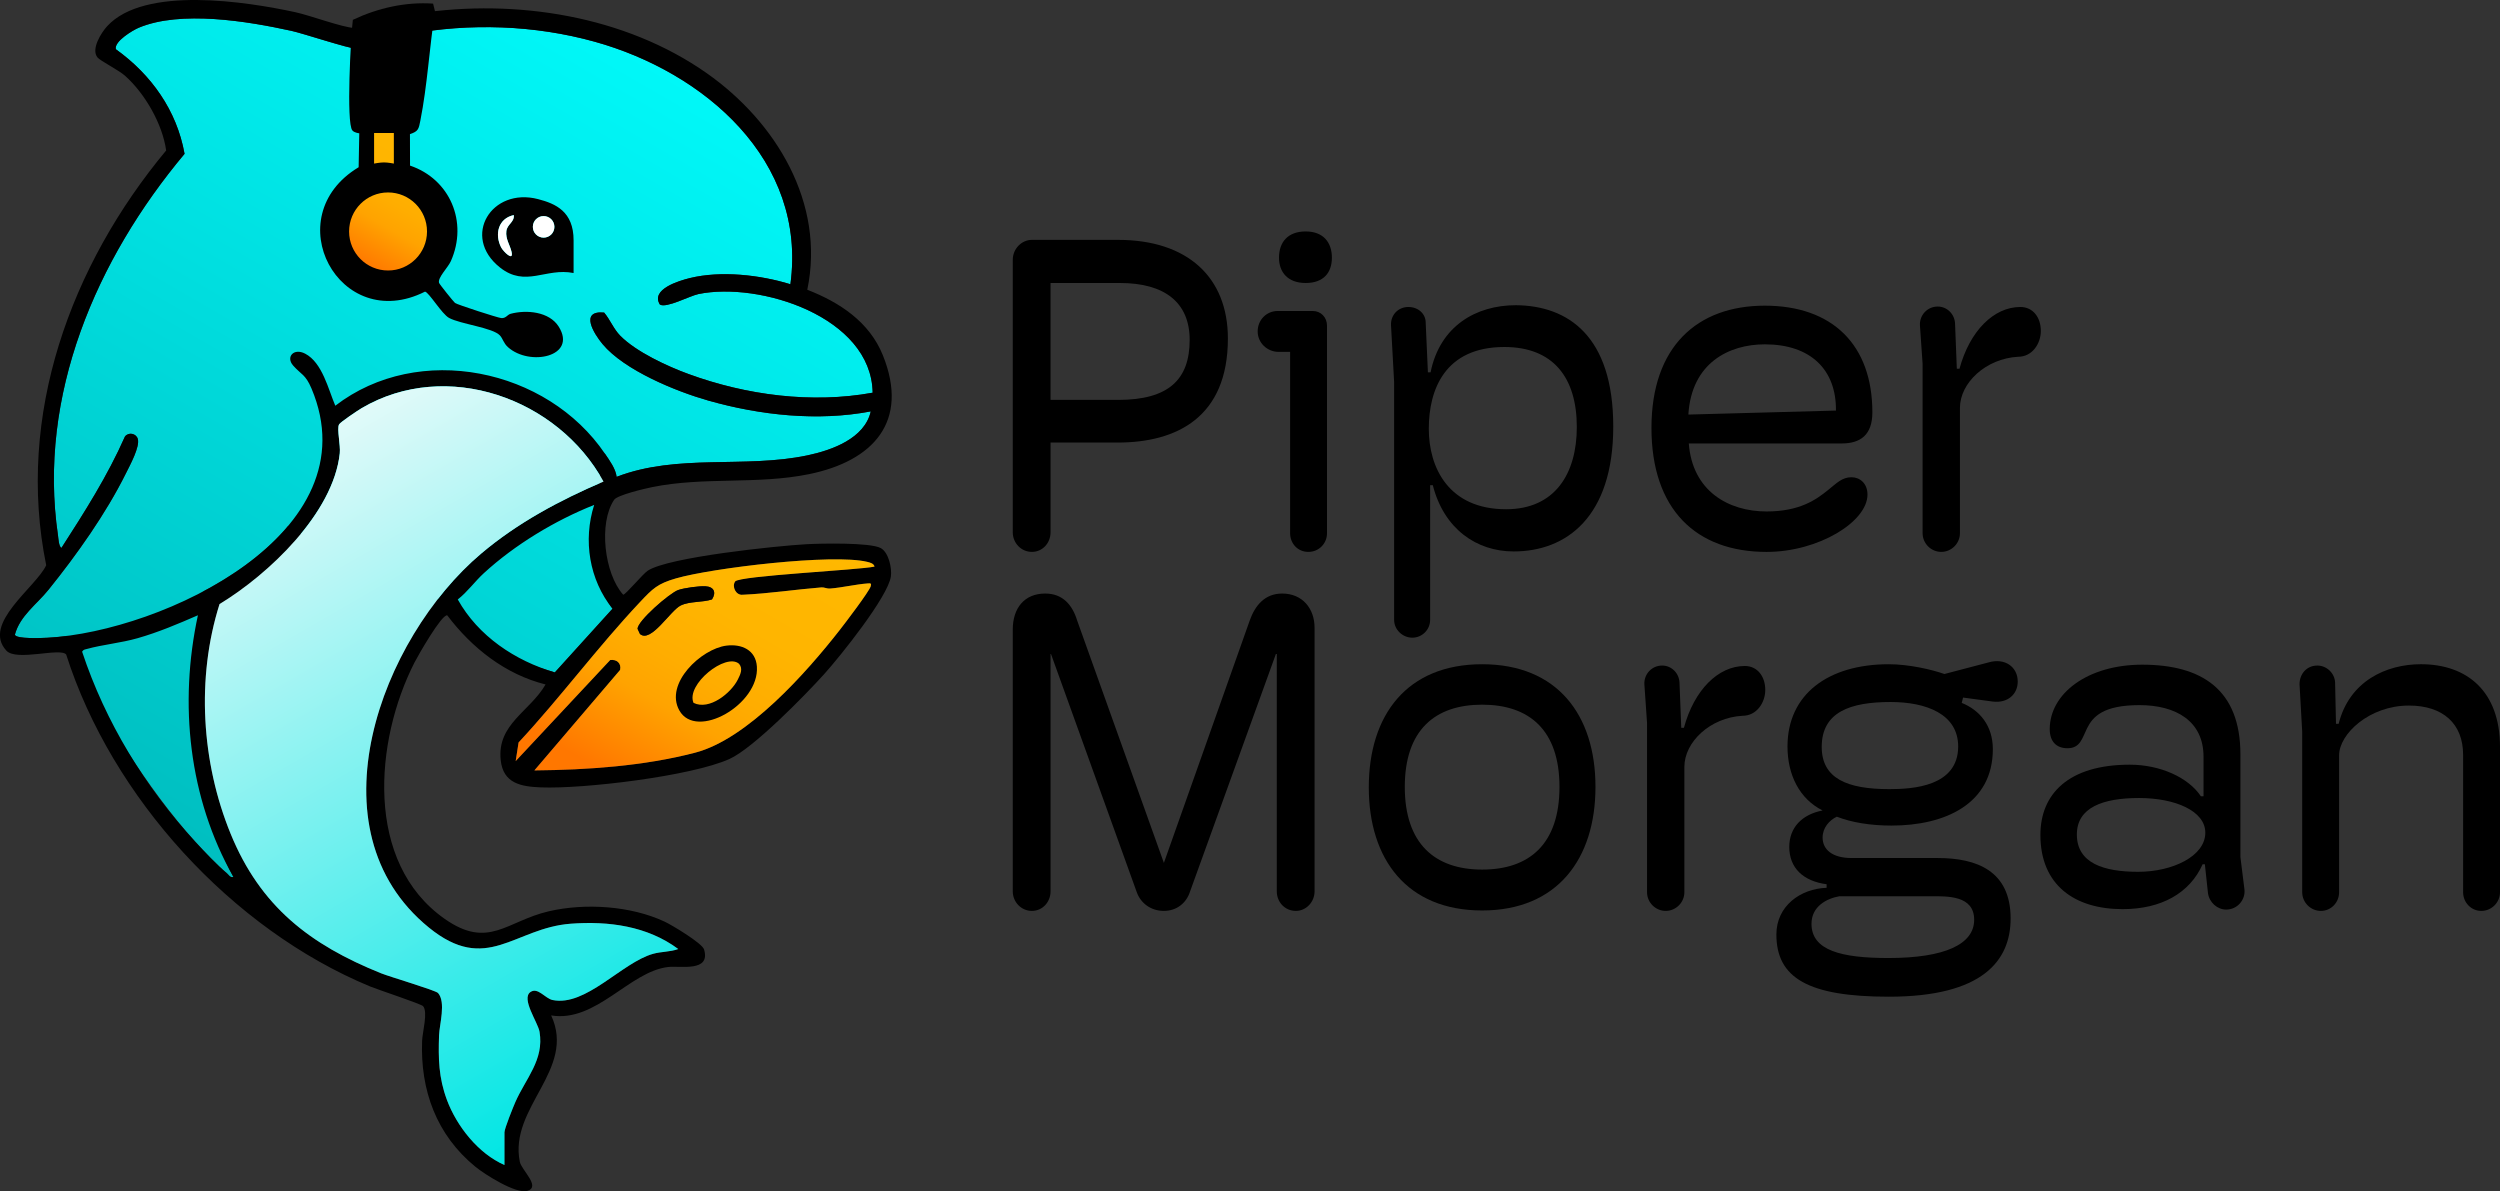 <?xml version="1.0" encoding="UTF-8"?><svg id="Layer_2" xmlns="http://www.w3.org/2000/svg" width="1462.37" height="696.81" xmlns:xlink="http://www.w3.org/1999/xlink" viewBox="0 0 1462.37 696.81"><rect x="0" y="0" width="1462.37" height="696.81" fill="#333333" stroke="none"/><defs><linearGradient id="linear-gradient" x1="354.35" y1="20.9" x2="86.45" y2="484.91" gradientUnits="userSpaceOnUse"><stop offset="0" stop-color="#00f8f8"/><stop offset="1" stop-color="#00bec0"/></linearGradient><linearGradient id="linear-gradient-2" x1="172.04" y1="261.55" x2="384.63" y2="629.77" gradientUnits="userSpaceOnUse"><stop offset="0" stop-color="#e1faf9"/><stop offset="1" stop-color="#00e6e4"/></linearGradient><linearGradient id="linear-gradient-3" x1="457.87" y1="299.48" x2="355.72" y2="476.41" gradientUnits="userSpaceOnUse"><stop offset="0" stop-color="#ffb800"/><stop offset=".33" stop-color="#ffb500"/><stop offset=".52" stop-color="#ffad00"/><stop offset=".65" stop-color="#ffa300"/><stop offset=".9" stop-color="#f70"/></linearGradient><linearGradient id="linear-gradient-4" x1="255.58" y1="70.92" x2="203.05" y2="161.92" xlink:href="#linear-gradient-3"/></defs><g id="Layer_1-2"><path d="M592.41,311.39v-159.38c0-6.5,5.2-11.7,11.18-11.7h50.44c40.56,0,64.22,21.84,64.22,57.72,0,46.02-29.9,60.84-64.48,60.84h-39.26v52.52c0,6.24-4.68,11.44-10.92,11.44s-11.18-5.2-11.18-11.44ZM614.51,233.92h39.52c29.64,0,41.86-11.96,41.86-35.1,0-21.84-14.56-33.28-40.82-33.28h-40.56v68.38Z"/><path d="M754.65,311.91v-106.08h-6.76c-6.5,0-12.22-5.2-12.22-11.96s5.2-11.96,11.7-11.96h20.54c4.68,0,8.32,3.64,8.32,8.58v121.42c0,5.98-4.68,10.92-10.92,10.92s-10.66-4.94-10.66-10.92ZM748.15,150.72c0-9.1,5.2-15.34,15.6-15.34s15.34,6.5,15.34,15.34-4.94,14.82-15.34,14.82-15.6-6.24-15.6-14.82Z"/><path d="M815.49,362.61v-139.1l-1.82-33.28c-.26-5.98,4.16-10.66,10.14-10.66s10.14,4.16,10.14,9.1l1.3,29.12h1.56c5.46-27.04,26.52-39.26,49.92-39.26,30.42.26,56.94,17.94,56.94,70.98s-27.56,73.06-58.24,73.06c-21.84,0-40.82-13.26-47.32-38.74h-1.56v78.78c0,5.72-4.68,10.4-10.4,10.4s-10.66-4.68-10.66-10.4ZM922.35,249.78c0-28.86-13.78-46.8-42.38-46.8-34.84,0-44.2,24.96-44.2,47.84s11.7,47.06,45.24,47.06c28.34,0,41.34-20.54,41.34-48.1Z"/><path d="M1092.38,289.3c0,15.86-28.6,33.54-59.02,33.54-41.34,0-67.34-24.96-67.34-72.54s26.78-71.5,66.3-71.5,62.92,22.88,62.92,62.4c0,13.26-7.02,18.2-17.94,18.2h-89.44c2.08,27.82,23.14,39.78,45.5,39.78,19.5,0,29.12-7.02,35.88-12.48,5.2-4.16,8.32-7.54,13.78-7.54,4.94,0,9.36,3.64,9.36,10.14ZM987.61,242.5l86.32-2.34c.26-23.92-14.82-38.74-41.6-38.74-21.06,0-42.9,10.92-44.72,41.08Z"/><path d="M1124.62,311.91v-99.06l-1.56-22.62c-.26-5.98,4.42-10.92,10.4-10.92,5.46,0,9.88,4.42,10.14,9.88l1.04,26.52h1.56c5.98-22.1,20.02-36.14,35.62-36.14,7.28,0,11.96,5.98,11.96,14.04,0,7.28-4.94,15.08-13.26,15.08-18.98,1.04-34.06,15.34-34.06,29.9v73.32c0,5.98-4.94,10.92-10.92,10.92s-10.92-4.94-10.92-10.92Z"/><path d="M592.41,521.39v-153.14c0-12.48,6.76-21.06,18.98-21.06,10.14,0,15.86,6.5,18.72,15.86l50.7,141.7,50.18-141.7c3.12-8.84,8.84-15.86,18.98-15.86,11.96,0,18.98,8.84,18.98,20.02v154.18c0,6.24-4.94,11.44-10.92,11.44-6.5,0-11.18-5.2-11.18-11.44v-138.84h-.52l-50.18,138.84c-2.08,6.76-7.8,11.44-15.34,11.44s-13.52-4.42-15.86-10.92l-50.18-139.36h-.26v138.84c0,6.24-4.68,11.44-10.92,11.44s-11.18-5.2-11.18-11.44Z"/><path d="M800.67,460.56c0-42.38,22.36-72.02,66.3-72.02s66.3,29.64,66.3,71.76-22.36,72.28-66.3,72.28-66.3-29.9-66.3-72.02ZM912.21,460.3c0-33.28-17.68-48.1-45.24-48.1s-45.24,14.82-45.24,48.1,17.68,48.36,45.24,48.36,45.24-14.82,45.24-48.36Z"/><path d="M963.43,521.91v-99.06l-1.56-22.62c-.26-5.98,4.42-10.92,10.4-10.92,5.46,0,9.88,4.42,10.14,9.88l1.04,26.52h1.56c5.98-22.1,20.02-36.14,35.62-36.14,7.28,0,11.96,5.98,11.96,14.04,0,7.28-4.94,15.08-13.26,15.08-18.98,1.04-34.06,15.34-34.06,29.9v73.32c0,5.98-4.94,10.92-10.92,10.92s-10.92-4.94-10.92-10.92Z"/><path d="M1148.29,408.04l-.78,3.12c10.4,4.16,18.2,13.26,18.2,27.04,0,31.98-27.82,44.72-59.28,44.72-12.22,0-23.4-1.82-31.98-5.2-4.42,2.08-8.32,6.5-8.32,12.22,0,7.02,5.72,11.96,16.9,11.96h50.44c22.88,0,42.64,7.54,42.64,35.36,0,24.7-16.38,45.76-71.24,45.76-47.06,0-65.78-10.92-65.78-36.4,0-16.64,14.04-26.78,29.38-27.3v-2.08c-13.78-1.82-21.84-9.62-21.84-21.84,0-11.18,7.28-18.98,19.5-21.32-13.52-6.76-20.54-20.8-20.54-37.44,0-30.42,23.66-48.1,59.28-48.1,11.7,0,25.22,3.12,32.5,5.72l25.74-6.76c9.62-2.86,17.16,2.6,17.16,11.18,0,7.28-5.72,12.74-14.56,11.7l-17.42-2.34ZM1076.01,524.25c-7.54,1.3-16.38,5.98-16.38,16.12,0,15.6,17.42,20.02,44.98,20.02,33.02,0,50.18-8.06,50.18-22.36s-15.6-13.78-25.48-13.78h-53.3ZM1145.43,436.64c0-18.98-18.72-26-39.52-26-23.4,0-40.3,5.72-40.3,26.26,0,18.46,14.82,24.7,39.52,24.7,13.78,0,40.3-1.56,40.3-24.96Z"/><path d="M1193.53,488.38c0-23.92,16.38-41.08,52.26-41.08,17.94,0,34.32,7.54,41.6,18.46h1.56v-23.14c0-20.8-16.12-30.16-37.44-30.16s-27.3,6.76-30.68,13.52c-2.86,5.72-3.9,11.7-11.44,11.7-6.5,0-10.4-3.9-10.4-11.18,0-20.8,22.1-37.7,54.08-37.7,34.84,0,57.46,14.56,57.46,52.52v60.06l2.34,18.72c.78,6.24-4.16,11.96-10.66,11.96-5.2,0-9.88-4.16-10.66-9.62l-1.82-16.9h-1.3c-7.54,16.9-24.18,26.26-46.8,26.26-28.08,0-48.1-14.04-48.1-43.42ZM1289.99,487.08c0-12.74-17.68-20.28-38.74-20.28s-36.4,5.46-36.4,21.32c0,16.9,15.86,21.84,35.88,21.84s39.26-9.1,39.26-22.88Z"/><path d="M1346.67,521.91v-93.86l-1.56-27.82c0-5.98,4.16-10.92,10.4-10.92,5.46,0,10.14,4.42,10.4,9.88l.52,24.18h1.56c6.24-24.96,27.82-34.84,48.1-34.84,27.04,0,46.28,15.86,46.28,48.36v85.02c0,5.98-4.94,10.92-10.92,10.92s-10.66-4.94-10.66-10.92v-80.34c0-18.2-11.7-28.86-31.72-28.86-23.14,0-40.82,16.64-40.82,29.12v80.08c0,5.98-4.68,10.92-10.66,10.92s-10.92-4.94-10.92-10.92Z"/><g id="SPpA5D.tif"><path d="M414.51,234.38c-19.01-5.39-49.23-17.72-62.04-33.09-5.11-6.13-13.58-19.82.93-18.44,3.55,4.22,5.49,9.55,9.43,13.55,9.29,9.44,27.53,17.86,39.93,22.4,33.84,12.38,72.12,17.42,107.71,10.92-.74-44.47-66.31-65.09-101.95-57.69-5.11,1.06-18.81,8.46-22.52,6.12-5.52-8.88,11.07-13.9,17.55-15.48,18.24-4.45,40.96-1.88,58.81,3.61,9.86-72.61-50.56-124.13-114.55-141.89-35.02-9.72-73.02-11.03-108.67-4.34-8.17,1.53-25.26,8.07-31.05,8.34-3.64.17-30.69-8.82-37.62-10.34-25.65-5.63-64.68-12.14-89.31-1.82-3.45,1.45-14.54,8.05-13.38,12.57,20.77,14.92,35.65,35.82,40.19,61.19-51.57,61.59-86.06,141.29-74.03,223.25.25,1.72.48,6.58,2.02,7.25,13.54-21,27-42.16,37.13-65.12,2.06-2.77,6.58-1.89,7.53,1.38,1.33,4.6-4.65,15.48-6.9,20.02-11.7,23.61-28.88,47.82-45.42,68.31-6.81,8.44-16.69,15.23-19.58,26.2.63,2.61,15.82,1.95,19.11,1.77,3.29-.18,6.71-.49,10.24-.92,16.59,40.06,49.99,91.64,76.07,120.12,5.2,5.68,12.82,13.74,18.6,18.58,1.23,1.03,1.78,2.65,3.83,2.17-22.59-39.89-24.6-114.2-17.56-167.1,19.22-10.21,36.75-23.05,49.42-38.13,35.2,22.53,98.76,46.1,97.01,47.47,11.95,21.43,35.89,31.26,59.11,38.08l33.75-37.26c-11.76-14.6-13.08-57.89-4.71-91.08.11.16.24.32.35.48,2.67,3.94,6.24,8.8,6.77,13.47,35.73-13.73,74.75-4.81,111.54-12.55,14.31-3.01,33.53-9.84,37.13-25.74-30.93,5.93-64.65,2.28-94.85-6.28Z" fill="url(#linear-gradient)"/><path d="M472.22,169.49c18.95,7.36,36.37,18.83,44.23,38.37,15.6,38.78-5.69,61.8-43.13,69.48-30.35,6.22-61.43,1.41-91.88,7.61-4.31.88-20.34,4.63-22.21,7.41-9.19,13.66-5.75,43.13,5.29,55.5,1.21.3,11.35-12.02,14.38-14.03,11.93-7.95,75.63-14.54,92.75-15.49,8.36-.46,37.47-1.12,43.6,2.29,4.57,2.54,6.57,11.69,5.87,16.57-1.72,11.99-29.88,47.01-39.07,57.18-11.17,12.35-41.37,43.3-55.38,49.6-22.37,10.06-85.49,17.6-110.33,16.6-11.51-.46-22-2.27-23.45-15.91-2.25-21.16,16.99-28.34,26.24-44.3-23.5-5.84-43.15-21.4-57.51-40.43-3.28-.7-17.19,23.7-19.2,27.66-23.25,45.7-29.34,116.96,17.77,149.94,25.66,17.96,36.13,1.23,60.9-4.5,21.19-4.9,47.82-3.22,67.64,6.05,4.24,1.98,22.02,12.63,23.11,16.28,4,13.41-13.9,9.46-20.99,10.27-22.6,2.58-42.18,32.65-68.45,28.33,14.77,31.76-24.79,53.74-18.34,85.61.99,4.88,12.45,14.6,4.44,17-6.67,2-24.88-9.58-30.35-14.04-22.77-18.55-32.39-44.78-31.23-73.85.19-4.84,3.52-16.87.55-20.15-1.2-1.33-26.42-9.62-31.09-11.56-80.96-33.6-151.05-110.69-177.67-194.14-3.48-4.2-29.03,4.16-34.95-2.23-14.59-15.76,17.29-37.08,23.27-49.97-17.87-87.68,14.38-175.58,70.17-242.63-2.18-15.54-12.41-33.33-24.07-43.71-3.66-3.26-14.46-8.71-16.09-10.69-3.96-4.8,2.18-14.51,5.67-18.31C84.49-8.43,144.27.97,172.65,7.11c8.81,1.9,27.44,8.9,34.5,9.24,5.84.28,28.54-7.2,37.27-8.51,57.36-8.63,121.11,1.29,169.08,35.03,40.26,28.32,69.32,75.81,58.72,126.61ZM462.34,166.27c9.86-72.61-50.56-124.13-114.55-141.89-35.02-9.72-73.02-11.03-108.67-4.34-8.17,1.53-25.26,8.07-31.05,8.34-3.64.17-30.69-8.82-37.62-10.34-25.65-5.63-64.68-12.14-89.31-1.82-3.45,1.45-14.54,8.05-13.38,12.57,20.77,14.92,35.65,35.82,40.19,61.19-51.57,61.59-86.06,141.29-74.03,223.25.25,1.72.48,6.58,2.02,7.25,13.54-21,27-42.16,37.13-65.12,2.06-2.77,6.58-1.89,7.53,1.38,1.33,4.6-4.65,15.48-6.9,20.02-11.7,23.61-28.88,47.82-45.42,68.31-6.81,8.44-16.69,15.23-19.58,26.2.63,2.61,15.82,1.95,19.11,1.77,67.07-3.63,190.23-61.03,154.39-145.81-3.52-8.32-5.93-8-10.7-13.38-4.47-5.04.32-10.47,7-6.98,10.09,5.28,13.55,20.92,17.63,30.46,48.77-37.55,124.01-21.81,157.78,28.12,2.67,3.94,6.24,8.8,6.77,13.47,35.73-13.73,74.75-4.81,111.54-12.54,14.31-3.01,33.53-9.84,37.13-25.74-30.93,5.93-64.65,2.28-94.85-6.28-19.01-5.39-49.23-17.72-62.04-33.09-5.11-6.13-13.58-19.82.93-18.44,3.55,4.22,5.49,9.55,9.43,13.55,9.29,9.44,27.53,17.86,39.93,22.4,33.84,12.38,72.12,17.42,107.71,10.92-.74-44.47-66.31-65.09-101.95-57.69-5.11,1.06-18.81,8.46-22.52,6.12-5.52-8.88,11.07-13.9,17.55-15.48,18.24-4.45,40.96-1.88,58.81,3.61ZM295.08,681.47v-19.14c0-2.2,5.07-14.71,6.37-17.69,6.02-13.75,16.95-24.72,14.14-41.12-.95-5.54-10.98-19.41-5.26-23.28,4.29-2.9,8.54,3.82,12.87,4.71,19.49,4.04,40.57-21.94,58.85-27.03,4.85-1.35,9.97-1.06,14.69-2.79-18.09-13.47-40.82-16.48-62.9-14.81-33.16,2.5-49.08,29.85-83.02,2.21-70.1-57.11-28.05-169.14,30.62-218.71,21.32-18.02,46.04-31.22,71.57-42.14-26.67-48.74-91.88-72.01-141.36-43-2.14,1.26-12.68,8.28-13.34,9.62-1.33,2.66.95,12.13.44,16.85-3.78,35.11-41.68,70.83-70.35,88.21-13.67,43.26-10.6,92.61,6.54,134.46,17.39,42.44,46.35,64.75,87.99,81.51,5.15,2.07,31.9,9.95,33.3,11.53,4.73,5.36.81,18.54.59,24.6-.48,13.75-.26,24.99,4.62,38,5.77,15.4,18.38,31.36,33.63,38ZM347.56,295.35c-22.77,9.02-46.44,23.31-64.51,39.9-5.38,4.94-9.58,10.95-15.28,15.4,11.94,21.43,33.55,35.84,56.77,42.67l33.75-37.26c-13.63-16.92-17.31-40.04-10.73-60.71ZM511.55,331.43c-.42-1.86-2.73-2.4-4.31-2.78-20.02-4.89-90.6,3.56-111.81,9.67-10.83,3.12-13.61,5.94-21.1,13.89-24.71,26.24-46.42,55.69-71,82.1l-1.69,10.88,55.27-59.1c3.8-.55,6.68,1.9,5.79,5.79l-50.13,58.77c31.02-.3,63.93-2.52,94.03-10.37,30.72-8.01,65.1-46.83,84.6-71.77,3.12-3.99,17.16-22.4,18.14-25.61.52-1.7-.15-1.75-1.63-1.64-7.17.52-14.99,2.45-22.17,3.01-1.85.14-3.44-.81-5.04-.68-15.35,1.23-30.67,3.62-46.09,4.31-4.01.44-6.45-4.86-4.39-7.78,2.36-3.35,72.1-6.65,81.52-8.69ZM115.78,359.89c-11.51,5.02-23.11,9.94-35.24,13.41-9.85,2.82-20.5,3.75-29.76,6.32-1.19.33-2.01.32-2.75,1.58,13.64,41.21,36.87,79.13,66.09,111.05,5.2,5.68,12.82,13.74,18.6,18.58,1.23,1.03,1.78,2.65,3.83,2.17-26.2-46.26-31.95-101.36-20.78-153.12Z"/><path d="M295.08,681.47c-15.25-6.64-27.86-22.6-33.63-38-4.87-13.02-5.1-24.25-4.62-38,.21-6.06,4.13-19.24-.59-24.6-1.4-1.58-28.15-9.46-33.3-11.53-41.64-16.76-70.6-39.07-87.99-81.51-17.14-41.85-20.21-91.19-6.54-134.46,28.66-17.39,66.57-53.11,70.35-88.21.51-4.72-1.77-14.2-.44-16.85.67-1.34,11.2-8.37,13.34-9.62,49.48-29.01,114.69-5.74,141.36,43-25.54,10.91-50.25,24.12-71.57,42.14-58.67,49.57-100.72,161.61-30.62,218.71,33.94,27.65,49.86.29,83.02-2.21,22.08-1.66,44.81,1.35,62.9,14.81-4.73,1.73-9.85,1.44-14.69,2.79-18.28,5.09-39.36,31.07-58.85,27.03-4.32-.9-8.57-7.61-12.87-4.71-5.72,3.86,4.31,17.73,5.26,23.28,2.81,16.4-8.12,27.37-14.14,41.12-1.3,2.98-6.37,15.49-6.37,17.69v19.14Z" fill="url(#linear-gradient-2)"/><path d="M511.55,331.43c-9.42,2.04-79.15,5.34-81.52,8.69-2.06,2.92.38,8.22,4.39,7.78,15.42-.69,30.74-3.07,46.09-4.31,1.6-.13,3.19.83,5.04.68,7.18-.56,15-2.49,22.17-3.01,1.47-.11,2.15-.06,1.63,1.64-.98,3.21-15.02,21.62-18.14,25.61-19.5,24.94-53.88,63.77-84.6,71.77-30.1,7.85-63.01,10.07-94.03,10.37l50.13-58.77c.89-3.89-1.99-6.34-5.79-5.79l-55.27,59.1,1.69-10.88c24.57-26.42,46.29-55.87,71-82.1,7.49-7.96,10.27-10.77,21.1-13.89,21.21-6.11,91.78-14.56,111.81-9.67,1.58.39,3.9.92,4.31,2.78ZM412.64,342.94c-3.73-.2-12.25.94-15.87,2.18-4.98,1.69-24.17,18.36-23.81,22.78l1.37,2.93c6.34,5.62,17.75-13.68,23.84-16.65,5.27-2.56,12.7-1.68,18.31-3.55,2.66-4.13,1.14-7.42-3.84-7.68Z" fill="url(#linear-gradient-3)"/><path d="M424.93,377.66c8.85-1.11,17.15,2.51,17.81,12.26,1.52,22.23-35.5,43.22-45.35,25.66-8.82-15.73,12.81-36.07,27.53-37.92ZM405.66,411.13c9.25,4.63,22.02-5.76,25.94-13.65,1.46-2.95,3.16-6.28.72-9.18-7.67-6.73-31.27,12.11-26.65,22.83Z"/><path d="M412.64,342.94c4.98.26,6.5,3.56,3.84,7.68-5.61,1.88-13.04.99-18.31,3.55-6.09,2.97-17.5,22.27-23.84,16.65l-1.37-2.93c-.36-4.42,18.84-21.09,23.81-22.78,3.62-1.23,12.15-2.37,15.87-2.18Z"/><path d="M335.53,159.71c-16.3-3.3-28.09,8.71-43.16-3.31-22.61-18.04-4.89-47.03,22.4-39.92,10.25,2.67,20.75,7.24,20.75,24.08v19.14ZM300.54,125.81c-9.16,1.99-11.3,11.25-7.4,18.89,1.2,2.35,7.44,8.59,6.1,2.65-.93-4.12-3.62-7.55-3.05-12.16.51-4.14,4.77-5.17,4.35-9.39ZM324.29,132.7c0-3.48-2.82-6.3-6.3-6.3s-6.3,2.82-6.3,6.3,2.82,6.3,6.3,6.3,6.3-2.82,6.3-6.3Z"/><circle cx="317.99" cy="132.7" r="6.3" fill="#fff"/><path d="M300.54,125.81c.42,4.22-3.83,5.25-4.35,9.39-.57,4.61,2.12,8.04,3.05,12.16,1.34,5.93-4.9-.3-6.1-2.65-3.89-7.64-1.76-16.91,7.4-18.89Z" fill="#fff"/></g><path d="M237.97,107.25v-38.85h-24.49v39.98c-9.9,4.97-16.72,15.18-16.72,27.02,0,16.7,13.54,30.24,30.24,30.24s30.24-13.54,30.24-30.24c0-12.82-8-23.75-19.26-28.15Z" fill="url(#linear-gradient-4)"/><g id="XO4d9p.tif"><path d="M253.34,2.13l1.11,4.45c-3.32,21.76-4.5,43.48-8.58,64.08-.96,4.82-1.15,6.17-6.07,7.8l.05,18.41c23.33,7.86,34.08,32.97,23.87,55.9-1.7,3.81-7.77,9.59-6.91,12.68.2.72,8.44,11.02,9.35,11.76,1.19.96,24.85,8.62,27.01,8.84,2.79.28,3.54-1.97,5.49-2.49,9.25-2.47,22.65-1.35,28.2,7.57,10.89,17.51-17.11,23.34-29.75,11.92-2.63-2.37-2.92-4.95-4.71-6.86-4.22-4.53-23.04-6.6-29.73-10.22-4.25-2.3-11.7-14.94-14.06-15.38-50.14,25.28-87.05-43.78-38.83-72.77l.37-19.86s-2.79-.21-4.04-1.66c-3.7-4.32-.89-55.58.28-64.7,14.55-6.89,30.76-10.58,46.95-9.49ZM230.38,77.79h-11.56v17.9s3.39-.68,5.78-.68,5.78.68,5.78.68v-17.9ZM249.78,135.4c0-12.61-10.2-22.83-22.79-22.83s-22.79,10.22-22.79,22.83,10.2,22.83,22.79,22.83,22.79-10.22,22.79-22.83Z"/></g></g></svg>